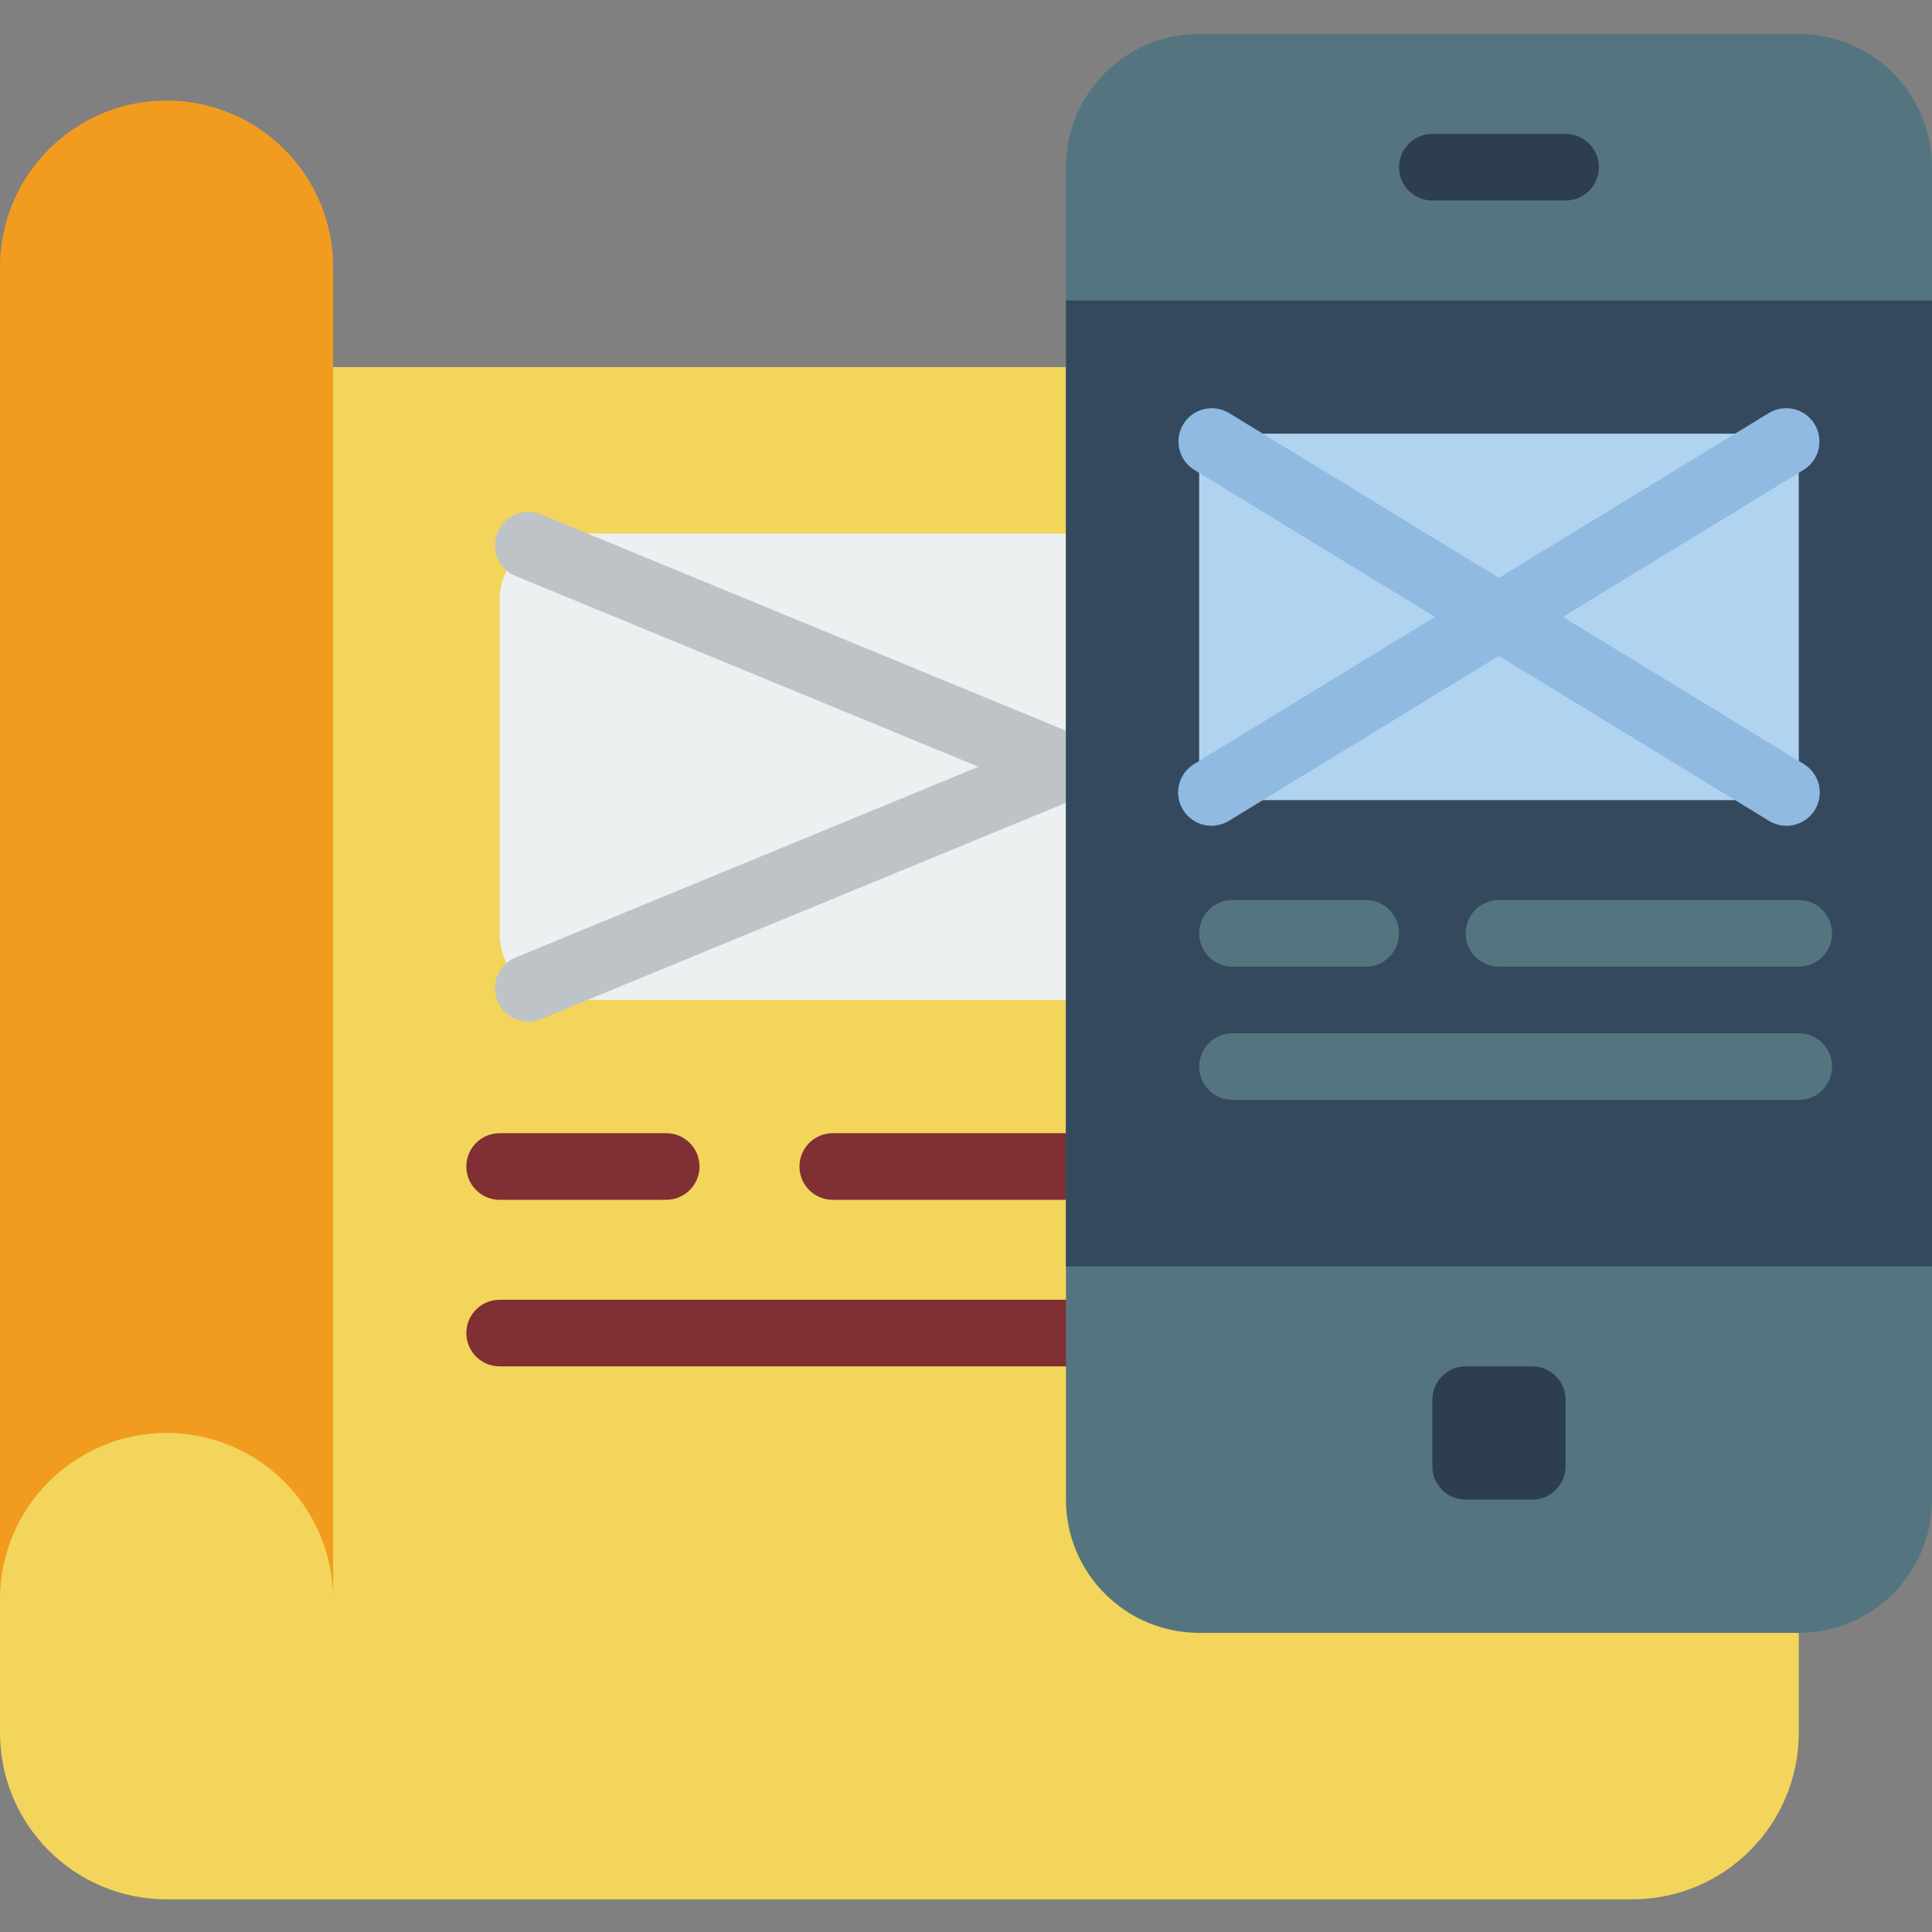 <svg height="512pt" viewBox="0 -9 512 512" width="512pt" xmlns="http://www.w3.org/2000/svg"><rect x="0" y="-9" width="512" height="512" fill="#808080" stroke="none"/><path d="m476.691 423.723v26.484c0 24.375-19.762 44.137-44.141 44.137h-388.414c-11.703 0-22.93-4.648-31.211-12.926-8.277-8.277-12.926-19.504-12.926-31.211v-361.93h282.484zm0 0" fill="#f3d55b"/><path d="m0 414.898c0-24.379 19.762-44.141 44.137-44.141 24.379 0 44.141 19.762 44.141 44.141v-353.105c0-24.375-19.762-44.137-44.141-44.137-24.375 0-44.137 19.762-44.137 44.137zm0 0" fill="#f29c1f"/><path d="m150.07 132.414h132.414v123.586h-132.414c-9.754 0-17.656-7.906-17.656-17.656v-88.273c0-9.754 7.902-17.656 17.656-17.656zm0 0" fill="#ecf0f1"/><g fill="#802f34"><path d="m176.551 308.965h-44.137c-4.875 0-8.828-3.953-8.828-8.828s3.953-8.828 8.828-8.828h44.137c4.875 0 8.828 3.953 8.828 8.828s-3.953 8.828-8.828 8.828zm0 0"/><path d="m282.484 308.965h-61.793c-4.879 0-8.828-3.953-8.828-8.828s3.949-8.828 8.828-8.828h61.793c4.875 0 8.824 3.953 8.824 8.828s-3.949 8.828-8.824 8.828zm0 0"/><path d="m282.484 353.102h-150.07c-4.875 0-8.828-3.949-8.828-8.824s3.953-8.828 8.828-8.828h150.07c4.875 0 8.824 3.953 8.824 8.828s-3.949 8.824-8.824 8.824zm0 0"/></g><path d="m282.484 203.035c-1.152-.004-2.293-.23-3.355-.672l-142.477-58.703c-4.512-1.859-6.66-7.02-4.805-11.527 1.859-4.512 7.02-6.66 11.531-4.805l142.477 58.703c3.914 1.598 6.148 5.746 5.324 9.895-.82 4.145-4.469 7.129-8.695 7.109zm0 0" fill="#bdc3c7"/><path d="m140.004 261.738c-4.215.004-7.848-2.977-8.668-7.113-.816-4.137 1.406-8.277 5.305-9.879l142.48-58.703c4.508-1.859 9.668.289 11.527 4.801 1.855 4.508-.293 9.672-4.801 11.527l-142.48 58.703c-1.066.441-2.207.664-3.363.664zm0 0" fill="#bdc3c7"/><path d="m317.793 0h158.898c19.5 0 35.309 15.809 35.309 35.309v353.105c0 19.5-15.809 35.309-35.309 35.309h-158.898c-19.5 0-35.309-15.809-35.309-35.309v-353.105c0-19.5 15.809-35.309 35.309-35.309zm0 0" fill="#547580"/><path d="m414.898 44.137h-35.312c-4.875 0-8.828-3.949-8.828-8.828 0-4.875 3.953-8.824 8.828-8.824h35.312c4.875 0 8.824 3.949 8.824 8.824 0 4.879-3.949 8.828-8.824 8.828zm0 0" fill="#2c3e50"/><path d="m282.484 70.621h229.516v256h-229.516zm0 0" fill="#35495e"/><path d="m388.414 353.102h17.656c4.875 0 8.828 3.953 8.828 8.828v17.656c0 4.875-3.953 8.828-8.828 8.828h-17.656c-4.875 0-8.828-3.953-8.828-8.828v-17.656c0-4.875 3.953-8.828 8.828-8.828zm0 0" fill="#2c3e50"/><path d="m326.621 105.93h141.242c4.875 0 8.828 3.953 8.828 8.828v79.449c0 4.875-3.953 8.828-8.828 8.828h-141.242c-4.875 0-8.828-3.953-8.828-8.828v-79.449c0-4.875 3.953-8.828 8.828-8.828zm0 0" fill="#b0d3f0"/><path d="m473.414 209.832c-1.617 0-3.207-.445-4.59-1.289l-152.363-93.043c-4.109-2.562-5.383-7.957-2.863-12.09 2.523-4.133 7.902-5.461 12.062-2.98l152.363 93.043c3.379 2.062 4.977 6.121 3.902 9.934-1.07 3.812-4.551 6.441-8.512 6.434zm0 0" fill="#90bae1"/><path d="m321.066 209.832c-3.957.008-7.438-2.625-8.512-6.434-1.07-3.812.523-7.871 3.906-9.934l152.363-93.043c4.156-2.48 9.539-1.152 12.059 2.98 2.523 4.133 1.246 9.527-2.859 12.09l-152.363 93.043c-1.383.844-2.973 1.293-4.594 1.297zm0 0" fill="#90bae1"/><path d="m361.93 247.172h-35.309c-4.875 0-8.828-3.953-8.828-8.828s3.953-8.828 8.828-8.828h35.309c4.875 0 8.828 3.953 8.828 8.828s-3.953 8.828-8.828 8.828zm0 0" fill="#547580"/><path d="m476.691 247.172h-79.449c-4.875 0-8.828-3.953-8.828-8.828s3.953-8.828 8.828-8.828h79.449c4.875 0 8.824 3.953 8.824 8.828s-3.949 8.828-8.824 8.828zm0 0" fill="#547580"/><path d="m476.691 282.484h-150.07c-4.875 0-8.828-3.953-8.828-8.828s3.953-8.828 8.828-8.828h150.07c4.875 0 8.824 3.953 8.824 8.828s-3.949 8.828-8.824 8.828zm0 0" fill="#547580"/></svg>